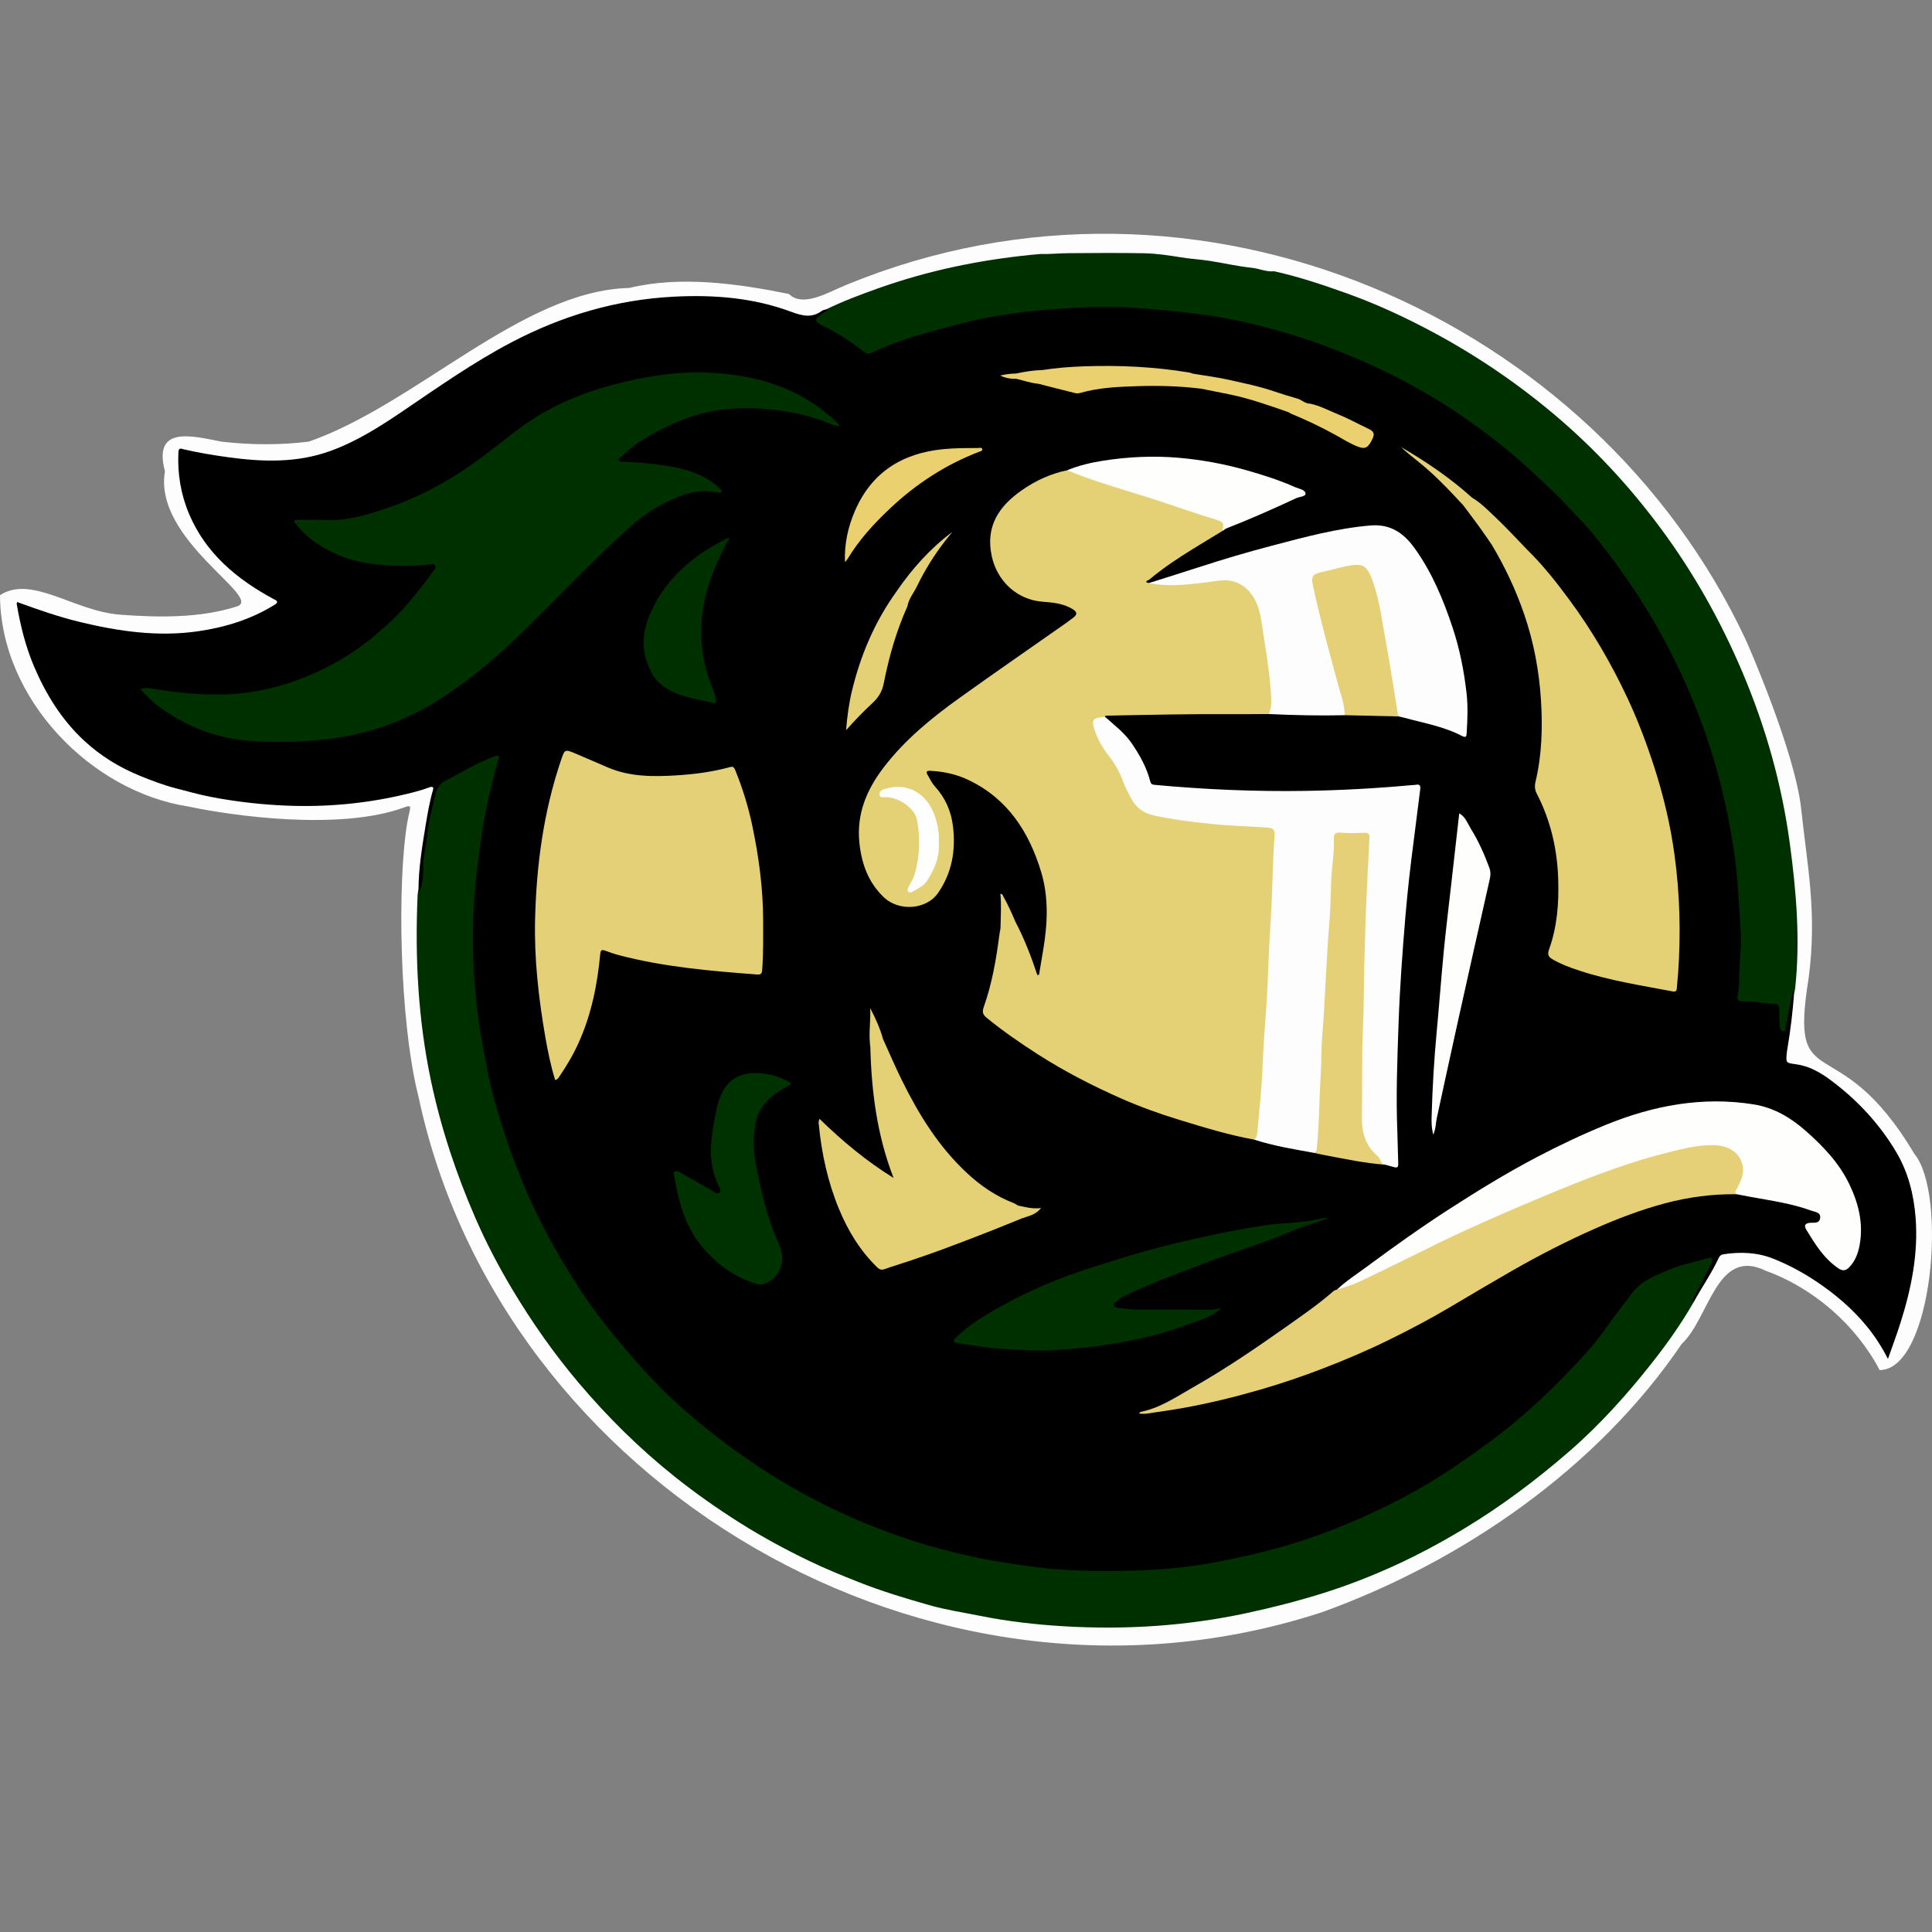 <?xml version="1.0" encoding="utf-8"?>
<!-- Generator: Adobe Illustrator 24.1.0, SVG Export Plug-In . SVG Version: 6.00 Build 0)  -->
<svg version="1.1" id="Layer_1" xmlns="http://www.w3.org/2000/svg" xmlns:xlink="http://www.w3.org/1999/xlink" x="0px" y="0px"
	 viewBox="0 0 200 200" style="enable-background:new 0 0 200 200;" xml:space="preserve">
<rect x="0" y="0" width="200" height="200" fill="#808080" stroke="none"/>
<path style="fill:#FDFDFD;" d="M43.341,113.616c-2.036-8.001-2.223-22.508-1.161-28.569c0.261-1.492,0.595-1.807-0.34-1.464
	c-6.659,2.445-17.81,0.873-22.341-0.093C9.412,81.947,0.039,72.342,0,61.61c3.288-2.127,7.675,1.67,12.444,2.023
	c4.03,0.298,8.25,0.362,12.08-0.854c2.84-0.902-8.676-6.848-7.45-13.992c-1.258-4.749,2.769-3.675,5.882-3.063
	c3.091,0.347,6.117,0.356,9.016-0.009c11.165-3.893,22.042-15.625,33.172-15.908c5.315-1.279,11.202-0.452,16.522,0.623
	c1.452,1.429,3.996-0.138,5.933-0.936c36.503-15.037,77.529,3.419,93.12,36.736c0.285,0.608,5.119,11.68,5.74,17.517
	c0.633,5.948,1.664,10.718,0.769,17.533c-2.054,12.672,2.923,4.684,10.938,18.155c3.455,4.125,1.903,22.376-3.584,22.396
	c-2.447-4.658-6.831-8.485-11.771-10.272c-5.133-2.532-5.831,4.891-8.723,7.564c-8.752,12.934-22.831,22.59-37.257,27.778
	C96.159,180.18,51.881,153.514,43.341,113.616z"/>
<path style="fill:#545554;" d="M47.066,125.213c-0.014,0.141-0.029,0.282-0.05,0.494"/>
<path d="M43.322,92.102c0.009-2.205,0.364-4.372,0.719-6.539c0.208-1.271,0.42-2.54,0.782-3.783
	c0.144-0.495-0.336-0.286-0.477-0.235c-0.941,0.34-1.912,0.573-2.882,0.793c-4.206,0.953-8.46,1.273-12.768,1.013
	c-2.324-0.141-4.626-0.421-6.907-0.864c-1.208-0.235-2.395-0.574-3.588-0.883c-1.254-0.324-2.459-0.783-3.647-1.263
	c-2.161-0.874-4.138-2.078-5.859-3.68c-2.314-2.155-3.93-4.766-5.164-7.655c-0.89-2.085-1.42-4.257-1.8-6.476
	c-0.01-0.056,0.02-0.119,0.037-0.211c2.17,0.792,4.334,1.549,6.564,2.085c4.005,0.963,8.044,1.54,12.17,0.945
	c2.801-0.404,5.461-1.223,7.887-2.719c0.127-0.078,0.292-0.157,0.291-0.312c-0.001-0.167-0.184-0.209-0.316-0.28
	c-3.812-2.053-7.035-4.709-8.779-8.809c-0.869-2.044-1.222-4.198-1.116-6.426c0.025-0.526,0.344-0.336,0.566-0.285
	c1.539,0.352,3.095,0.613,4.657,0.825c3.557,0.483,7.093,0.589,10.549-0.672c2.679-0.978,5.058-2.487,7.399-4.072
	c3.696-2.503,7.343-5.081,11.308-7.162c5.27-2.765,10.828-4.416,16.803-4.725c4.163-0.215,8.234,0.108,12.148,1.561
	c1.157,0.43,2.154,0.68,3.204-0.109c0.111-0.083,0.277-0.093,0.417-0.137c0.295-0.103,0.314,0.039,0.18,0.233
	c-0.149,0.215-0.42,0.287-0.621,0.444c-0.436,0.34-0.444,0.558,0.043,0.789c1.027,0.487,1.968,1.113,2.931,1.707
	c0.457,0.282,0.886,0.592,1.295,0.934c0.335,0.28,0.666,0.29,1.064,0.108c2.851-1.296,5.872-2.065,8.885-2.868
	c2.944-0.784,5.951-1.173,8.965-1.469c2.715-0.267,5.449-0.409,8.182-0.292c3.584,0.154,7.15,0.519,10.674,1.201
	c2.18,0.422,4.33,0.971,6.461,1.61c4.437,1.331,8.667,3.142,12.728,5.354c2.421,1.318,4.738,2.802,6.964,4.434
	c2.242,1.643,4.34,3.443,6.364,5.349c2.711,2.553,5.238,5.262,7.459,8.25c2.002,2.693,3.814,5.503,5.399,8.468
	c1.98,3.704,3.585,7.555,4.863,11.551c1.024,3.202,1.714,6.477,2.259,9.789c0.385,2.343,0.462,4.708,0.665,7.065
	c0.234,2.719-0.096,5.411-0.191,8.113c-0.018,0.527,0.147,0.699,0.631,0.692c0.986-0.014,1.951,0.205,2.93,0.267
	c0.473,0.03,0.682,0.294,0.698,0.747c0.013,0.363-0.001,0.726,0.012,1.089c0.01,0.268-0.002,0.545,0.243,0.848
	c0.271-0.927,0.348-1.819,0.571-2.677c0.097-0.371,0.146-0.756,0.315-1.106c0.043-0.088,0.107-0.203,0.236-0.113
	c0.086,0.06,0.048,0.149,0.004,0.225c-0.15,1.955-0.373,3.9-0.707,5.833c-0.022,0.126-0.044,0.252-0.055,0.379
	c-0.098,1.076-0.094,1.047,0.98,1.194c1.296,0.177,2.422,0.803,3.451,1.559c2.793,2.055,5.139,4.558,6.904,7.535
	c1.223,2.064,1.814,4.369,2,6.785c0.288,3.742-0.443,7.325-1.557,10.856c-0.387,1.226-0.841,2.431-1.307,3.768
	c-0.651-1.28-1.359-2.367-2.187-3.378c-1.496-1.825-3.268-3.332-5.223-4.64c-1.413-0.945-2.908-1.747-4.48-2.371
	c-1.656-0.657-3.405-0.717-5.162-0.443c-0.226,0.035-0.376,0.175-0.472,0.383c-0.738,1.598-1.754,3.039-2.595,4.579
	c-0.404-0.204-0.142-0.472-0.043-0.691c0.472-1.051,1.109-2.021,1.557-3.085c0.07-0.168,0.266-0.343,0.1-0.519
	c-0.133-0.14-0.319,0.013-0.48,0.046c-1.702,0.345-3.334,0.888-4.921,1.603c-1.148,0.517-2.058,1.26-2.787,2.276
	c-1.195,1.664-2.388,3.333-3.728,4.884c-2.067,2.39-4.267,4.651-6.626,6.758c-2.779,2.482-5.767,4.685-8.91,6.672
	c-3.91,2.472-8.049,4.489-12.391,6.097c-2.649,0.981-5.352,1.773-8.099,2.402c-2.621,0.6-5.268,1.065-7.956,1.292
	c-2.704,0.228-5.412,0.283-8.121,0.236c-2.86-0.049-5.699-0.323-8.529-0.776c-6.758-1.081-13.198-3.131-19.316-6.185
	c-3.176-1.585-6.199-3.43-9.068-5.527c-3.022-2.209-5.905-4.579-8.485-7.295c-2.309-2.43-4.486-4.972-6.434-7.712
	c-2.185-3.072-4.094-6.302-5.734-9.688c-1.641-3.388-2.929-6.914-3.989-10.529c-0.994-3.391-1.66-6.848-2.105-10.343
	c-0.432-3.389-0.6-6.807-0.421-10.22c0.216-4.115,0.723-8.202,1.651-12.225c0.254-1.102,0.52-2.202,0.833-3.29
	c0.04-0.14,0.134-0.311,0.024-0.428c-0.143-0.151-0.325-0.024-0.474,0.037c-1.745,0.712-3.368,1.66-4.994,2.6
	c-0.413,0.239-0.51,0.675-0.611,1.085c-0.347,1.405-0.641,2.818-0.888,4.248c-0.262,1.52-0.314,3.047-0.498,4.566
	c-0.046,0.38-0.092,0.766-0.271,1.114c-0.052,0.101-0.122,0.254-0.279,0.126C43.248,92.278,43.293,92.182,43.322,92.102z"/>
<path style="fill:#003000;" d="M43.322,92.102c0.047,0.098,0.064,0.309,0.171,0.017c0.26-0.71,0.329-1.476,0.32-2.193
	c-0.014-1.209,0.301-2.355,0.415-3.533c0.137-1.423,0.542-2.781,0.856-4.163c0.144-0.633,0.435-1.103,1.049-1.417
	c1.643-0.841,3.21-1.835,4.954-2.47c0.16-0.058,0.359-0.239,0.524-0.068c0.139,0.144-0.026,0.323-0.067,0.479
	c-0.636,2.399-1.24,4.807-1.609,7.263c-0.224,1.487-0.434,2.975-0.6,4.472c-0.327,2.95-0.449,5.905-0.333,8.86
	c0.105,2.667,0.354,5.327,0.814,7.967c0.382,2.195,0.773,4.388,1.364,6.533c0.989,3.59,2.231,7.093,3.771,10.491
	c1.461,3.226,3.215,6.285,5.151,9.241c1.561,2.384,3.342,4.603,5.214,6.754c1.374,1.578,2.798,3.105,4.322,4.533
	c1.534,1.438,3.151,2.787,4.822,4.068c2.345,1.798,4.789,3.446,7.345,4.93c3.207,1.862,6.561,3.417,10.028,4.715
	c2.883,1.079,5.847,1.918,8.855,2.569c2.194,0.475,4.415,0.81,6.645,1.092c3.308,0.419,6.629,0.438,9.948,0.352
	c2.776-0.071,5.542-0.324,8.286-0.826c2.381-0.435,4.739-0.962,7.062-1.62c2.573-0.728,5.09-1.641,7.548-2.7
	c2.551-1.1,5.039-2.335,7.43-3.743c2.289-1.348,4.467-2.869,6.611-4.448c2.563-1.888,4.936-3.986,7.16-6.239
	c1.744-1.766,3.487-3.552,4.923-5.603c0.864-1.234,1.793-2.421,2.704-3.621c0.935-1.231,2.338-1.725,3.681-2.316
	c1.329-0.585,2.767-0.798,4.137-1.244c0.124-0.04,0.267-0.071,0.359,0.038c0.174,0.207,0.032,0.407-0.061,0.591
	c-0.589,1.167-1.18,2.332-1.783,3.492c-0.084,0.162-0.177,0.295-0.019,0.454c-1.261,2.2-2.723,4.267-4.289,6.253
	c-2.602,3.301-5.399,6.426-8.585,9.188c-3.422,2.967-7.028,5.676-10.913,8.015c-2.344,1.412-4.749,2.707-7.237,3.838
	c-2.386,1.084-4.828,2.037-7.333,2.822c-2.625,0.822-5.283,1.502-7.975,2.077c-6.215,1.327-12.492,1.727-18.821,1.352
	c-2.914-0.173-5.817-0.498-8.685-1.076c-1.768-0.356-3.562-0.622-5.291-1.115c-2.437-0.695-4.867-1.423-7.235-2.358
	c-1.749-0.69-3.489-1.4-5.179-2.213c-2.463-1.185-4.865-2.485-7.183-3.949c-2.342-1.479-4.599-3.064-6.761-4.79
	c-3.63-2.897-6.919-6.145-9.917-9.689c-2.564-3.031-4.832-6.266-6.873-9.673c-1.432-2.391-2.721-4.854-3.829-7.402
	c-1.985-4.562-3.552-9.267-4.585-14.146c-1.353-6.389-1.683-12.844-1.394-19.347C43.242,92.432,43.292,92.267,43.322,92.102z"/>
<path style="fill:#003000;" d="M185.73,102.771c-0.006-0.02-0.011-0.042-0.02-0.061c-0.027-0.058-0.084-0.118-0.106-0.018
	c-0.222,1.015-0.434,2.031-0.649,3.047c-0.031,0.145-0.047,0.296-0.1,0.433c-0.078,0.204,0.077,0.585-0.222,0.592
	c-0.333,0.008-0.379-0.394-0.405-0.644c-0.057-0.549-0.047-1.107-0.041-1.661c0.004-0.379-0.153-0.533-0.533-0.541
	c-1.082-0.025-2.145-0.297-3.235-0.262c-0.432,0.014-0.658-0.155-0.527-0.682c0.175-0.7,0.138-1.444,0.153-2.154
	c0.032-1.469,0.258-2.935,0.157-4.403c-0.194-2.813-0.295-5.628-0.719-8.428c-0.651-4.3-1.665-8.497-3.124-12.588
	c-1.376-3.858-3.115-7.545-5.165-11.095c-1.427-2.472-3.041-4.813-4.755-7.083c-0.996-1.319-2.03-2.622-3.208-3.797
	c-0.769-0.767-1.463-1.611-2.252-2.355c-1.84-1.736-3.658-3.493-5.653-5.064c-2.22-1.748-4.51-3.389-6.932-4.834
	c-2.721-1.623-5.548-3.047-8.473-4.28c-2.862-1.207-5.797-2.191-8.792-2.985c-2.272-0.602-4.576-1.078-6.915-1.379
	c-2.316-0.298-4.633-0.514-6.964-0.671c-2.415-0.162-4.817-0.074-7.209,0.08c-3.679,0.237-7.345,0.698-10.921,1.653
	c-3.016,0.805-6.053,1.557-8.881,2.934c-0.308,0.15-0.531,0.122-0.808-0.101c-1.363-1.097-2.842-2.015-4.415-2.783
	c-0.683-0.333-0.704-0.634-0.076-1.066c0.189-0.13,0.375-0.268,0.612-0.333c0.169-0.047,0.177-0.169-0.031-0.214
	c1.735-0.847,3.538-1.523,5.355-2.169c2.585-0.919,5.222-1.663,7.899-2.238c2.58-0.555,5.192-0.954,7.821-1.224
	c0.359-0.037,0.719-0.068,1.078-0.101c0.979,0.027,1.955-0.078,2.931-0.086c2.604-0.021,5.208-0.041,7.811,0.007
	c1.271,0.023,2.538,0.212,3.797,0.418c1.007,0.164,2.029,0.217,3.039,0.375c1.448,0.226,2.88,0.561,4.336,0.713
	c0.78,0.081,1.51,0.446,2.311,0.359c2.56,0.566,5.037,1.401,7.501,2.281c3.091,1.104,6.064,2.481,8.949,4.029
	c4.51,2.42,8.723,5.283,12.64,8.594c4.092,3.459,7.697,7.359,10.884,11.649c3.439,4.628,6.24,9.62,8.495,14.935
	c2.417,5.696,4.079,11.597,4.908,17.713c0.677,4.992,1.1,10.014,0.556,15.061C185.818,102.489,185.766,102.629,185.73,102.771z"/>
<path style="fill:#003000;" d="M86.936,44.113c-0.742-0.015-1.31-0.397-1.91-0.601c-2.982-1.014-6.042-1.369-9.159-1.213
	c-2.201,0.11-4.3,0.736-6.315,1.623c-1.171,0.516-2.289,1.143-3.364,1.828c-0.693,0.442-1.291,1.034-1.923,1.569
	c-0.099,0.084-0.283,0.172-0.175,0.357c0.072,0.124,0.219,0.111,0.347,0.117c1.442,0.062,2.88,0.178,4.308,0.389
	c1.973,0.291,3.875,0.779,5.451,2.103c0.098,0.082,0.198,0.165,0.281,0.261c0.091,0.105,0.284,0.191,0.186,0.362
	c-0.087,0.152-0.273,0.096-0.41,0.067c-1.361-0.293-2.676-0.068-3.941,0.419c-1.878,0.724-3.557,1.787-5.062,3.132
	c-4.076,3.643-7.788,7.658-11.721,11.446c-2.236,2.154-4.62,4.159-7.195,5.892c-3.418,2.3-7.172,3.861-11.27,4.492
	c-2.914,0.448-5.858,0.532-8.79,0.376c-3.741-0.199-7.117-1.525-10.103-3.79c-0.589-0.446-1.074-1.029-1.665-1.604
	c0.744-0.241,1.389-0.027,2.009,0.07c2.211,0.343,4.426,0.544,6.664,0.482c3.381-0.094,6.578-0.918,9.643-2.335
	c1.881-0.87,3.66-1.904,5.274-3.194c1.696-1.356,3.299-2.811,4.662-4.526c0.687-0.864,1.403-1.705,2.025-2.617
	c0.139-0.204,0.377-0.443,0.266-0.678c-0.109-0.231-0.434-0.124-0.647-0.097c-1.295,0.166-2.597,0.156-3.893,0.107
	c-2.135-0.081-4.231-0.444-6.157-1.404c-1.426-0.71-2.745-1.605-3.725-2.909c-0.073-0.097-0.22-0.172-0.152-0.318
	c0.067-0.143,0.222-0.097,0.343-0.097c0.897-0.004,1.796-0.048,2.69,0.007c2.174,0.133,4.225-0.453,6.237-1.119
	c3.331-1.103,6.426-2.72,9.283-4.756c1.745-1.243,3.388-2.631,5.127-3.884c3.173-2.286,6.765-3.66,10.537-4.546
	c2.835-0.666,5.72-1.087,8.649-0.949c4.511,0.213,8.722,1.314,12.287,4.272C86.081,43.221,86.553,43.572,86.936,44.113z"/>
<path style="fill:#E4D177;" d="M57.467,111.79c-0.456-1.475-0.766-2.993-1.029-4.516c-0.694-4.019-1.146-8.062-1.044-12.151
	c0.139-5.589,0.874-11.08,2.672-16.399c0.397-1.175,0.39-1.186,1.548-0.7c1.112,0.467,2.214,0.957,3.324,1.429
	c2.266,0.964,4.651,0.961,7.043,0.816c1.853-0.113,3.692-0.348,5.49-0.834c0.282-0.076,0.465-0.142,0.626,0.254
	c0.775,1.895,1.376,3.842,1.793,5.841c0.666,3.197,1.101,6.423,1.109,9.697c0.004,1.729,0.03,3.457-0.099,5.184
	c-0.03,0.398-0.153,0.496-0.538,0.467c-4.807-0.359-9.606-0.773-14.291-1.998c-0.473-0.124-0.934-0.295-1.395-0.458
	c-0.338-0.12-0.495-0.139-0.54,0.34c-0.296,3.17-0.917,6.266-2.239,9.19c-0.562,1.242-1.249,2.407-2.018,3.529
	C57.779,111.622,57.701,111.776,57.467,111.79z"/>
<path style="fill:#FDFDFD;" d="M129.826,117.97c0.274-1.123,0.295-2.278,0.388-3.42c0.359-4.417,0.607-8.841,0.811-13.268
	c0.108-2.341,0.254-4.68,0.371-7.021c0.124-2.49,0.232-4.98,0.353-7.47c0.045-0.926,0.052-0.901-0.901-0.952
	c-3.847-0.206-7.696-0.403-11.475-1.249c-1.084-0.243-1.967-0.771-2.413-1.799c-0.901-2.073-1.983-4.036-3.256-5.902
	c-0.282-0.414-0.448-0.916-0.622-1.395c-0.142-0.392-0.358-0.856-0.012-1.205c0.341-0.345,0.823-0.284,1.269-0.133
	c0.989,0.895,2.071,1.69,2.835,2.821c0.815,1.206,1.523,2.459,1.889,3.875c0.073,0.281,0.165,0.368,0.451,0.395
	c5.212,0.483,10.432,0.71,15.667,0.625c3.651-0.06,7.293-0.262,10.928-0.593c0.149-0.014,0.302-0.004,0.447-0.035
	c0.415-0.088,0.515,0.081,0.463,0.474c-0.239,1.818-0.45,3.639-0.689,5.457c-0.338,2.579-0.631,5.164-0.848,7.756
	c-0.306,3.658-0.574,7.318-0.702,10.987c-0.132,3.755-0.28,7.51-0.127,11.269c0.044,1.088,0.046,2.177,0.092,3.265
	c0.015,0.356-0.092,0.469-0.432,0.37c-0.306-0.089-0.615-0.17-0.923-0.254c-0.369-0.019-0.643-0.175-0.793-0.528
	c-0.033-0.077-0.091-0.147-0.154-0.204c-1.362-1.238-1.711-2.816-1.663-4.587c0.06-2.24-0.037-4.484,0.026-6.724
	c0.1-3.539,0.156-7.079,0.268-10.617c0.071-2.237,0.136-4.476,0.255-6.711c0.063-1.191,0.035-2.39,0.202-3.575
	c0.03-0.212,0.025-0.425,0.024-0.639c-0.002-0.376-0.194-0.535-0.557-0.541c-0.726-0.011-1.452,0.007-2.177-0.013
	c-0.489-0.013-0.562,0.327-0.558,0.684c0.014,1.199-0.191,2.383-0.24,3.573c-0.085,2.067-0.148,4.136-0.309,6.196
	c-0.198,2.53-0.311,5.065-0.451,7.597c-0.104,1.873-0.269,3.741-0.323,5.619c-0.083,2.918-0.126,5.842-0.437,8.75
	c-0.043,0.399-0.155,0.614-0.592,0.475C133.866,118.954,131.811,118.618,129.826,117.97z"/>
<path style="fill:#E6D077;" d="M179.783,123.627c-2.508-0.032-4.979,0.291-7.395,0.933c-2.502,0.665-4.922,1.586-7.289,2.633
	c-2.89,1.279-5.704,2.714-8.446,4.284c-2.229,1.277-4.439,2.587-6.648,3.898c-2.026,1.202-4.112,2.288-6.225,3.329
	c-2.208,1.088-4.47,2.047-6.761,2.933c-2.138,0.827-4.309,1.564-6.513,2.204c-2.659,0.772-5.343,1.432-8.068,1.917
	c-1.237,0.22-2.481,0.396-3.725,0.578c-0.244,0.036-0.497,0.005-0.79,0.005c0.065-0.09,0.093-0.171,0.134-0.179
	c2.032-0.393,3.706-1.556,5.454-2.55c3.376-1.919,6.582-4.104,9.747-6.345c1.556-1.102,3.131-2.183,4.577-3.434
	c0.152-0.131,0.305-0.299,0.535-0.314c2.271-0.979,4.478-2.092,6.705-3.162c1.769-0.85,3.519-1.739,5.301-2.565
	c1.685-0.781,3.371-1.56,5.075-2.296c3.233-1.397,6.475-2.777,9.771-4.02c3.261-1.23,6.581-2.268,10.01-2.917
	c1.046-0.198,2.106-0.311,3.176-0.043c1.686,0.423,2.525,1.853,2.027,3.513C180.27,122.584,179.937,123.068,179.783,123.627z"/>
<path style="fill:#FDFDFD;" d="M131.347,73.916c0.009-1.098,0.047-2.191-0.071-3.291c-0.263-2.453-0.63-4.892-1.087-7.313
	c-0.361-1.916-1.966-3.21-3.617-3.06c-1.121,0.101-2.235,0.273-3.352,0.415c-1.211,0.154-2.425,0.075-3.638,0.044
	c-0.257-0.007-0.503-0.099-0.641-0.355c1.758-0.557,3.521-1.102,5.275-1.674c2.459-0.801,4.938-1.533,7.438-2.188
	c3.366-0.883,6.719-1.803,10.219-2.097c2.133-0.179,3.493,0.851,4.6,2.399c1.778,2.487,2.938,5.278,3.899,8.17
	c0.736,2.214,1.182,4.477,1.444,6.782c0.154,1.359,0.098,2.729,0.015,4.093c-0.016,0.269-0.001,0.604-0.47,0.355
	c-1.864-0.985-3.934-1.333-5.939-1.882c-0.205-0.056-0.414-0.098-0.622-0.147c-0.321-0.223-0.331-0.582-0.384-0.913
	c-0.296-1.874-0.561-3.754-0.909-5.618c-0.407-2.179-0.763-4.37-1.304-6.524c-0.088-0.352-0.177-0.704-0.303-1.044
	c-0.454-1.23-0.961-1.519-2.246-1.32c-1.015,0.157-1.994,0.461-2.986,0.713c-0.564,0.143-0.674,0.385-0.581,1.085
	c0.186,1.401,0.629,2.743,0.965,4.108c0.669,2.713,1.445,5.397,2.157,8.099c0.111,0.421,0.315,0.86-0.01,1.285
	C136.581,74.099,133.964,74.04,131.347,73.916z"/>
<path style="fill:#FEFEFD;" d="M179.783,123.627c-0.262-0.207-0.091-0.379,0.02-0.587c0.384-0.717,0.759-1.455,0.605-2.303
	c-0.244-1.342-1.345-2.147-2.975-2.189c-1.572-0.041-3.085,0.337-4.595,0.71c-3.899,0.963-7.647,2.365-11.357,3.885
	c-3.451,1.413-6.876,2.888-10.264,4.445c-1.8,0.827-3.566,1.727-5.347,2.593c-1.797,0.874-3.584,1.769-5.396,2.609
	c-0.67,0.31-1.4,0.491-2.102,0.73c0.96-0.905,2.07-1.615,3.125-2.395c2.796-2.069,5.628-4.091,8.552-5.975
	c2.939-1.893,5.918-3.723,9.018-5.351c2.322-1.219,4.684-2.341,7.112-3.334c4.956-2.026,10.061-2.994,15.398-2.133
	c2.032,0.328,3.783,1.356,5.323,2.711c1.801,1.585,3.452,3.305,4.515,5.492c0.967,1.99,1.496,4.077,1.102,6.304
	c-0.152,0.86-0.446,1.681-1.074,2.337c-0.342,0.358-0.664,0.436-1.117,0.133c-1.502-1.005-2.411-2.492-3.322-3.98
	c-0.249-0.406-0.222-0.695,0.39-0.747c0.369-0.031,0.945,0.114,1.026-0.486c0.082-0.606-0.504-0.621-0.864-0.753
	c-2.027-0.745-4.159-1.048-6.272-1.429C180.783,123.825,180.284,123.723,179.783,123.627z"/>
<path style="fill:#003000;" d="M137.515,126.095c-1.295,0.491-2.618,0.865-3.892,1.397c-2.746,1.146-5.594,2.018-8.375,3.071
	c-2.883,1.091-5.779,2.154-8.575,3.463c-0.368,0.172-0.734,0.348-1.008,0.663c-0.128,0.147-0.46,0.16-0.359,0.45
	c0.08,0.23,0.358,0.241,0.55,0.268c0.609,0.084,1.225,0.157,1.839,0.161c2.563,0.018,5.126,0.003,7.689,0.016
	c0.366,0.002,0.699-0.094,1.044-0.204c-0.693,0.72-1.598,1.081-2.484,1.385c-1.584,0.543-3.149,1.151-4.785,1.542
	c-2.457,0.587-4.937,1.014-7.454,1.255c-1.633,0.156-3.266,0.314-4.903,0.231c-1.905-0.097-3.817-0.131-5.709-0.463
	c-0.622-0.109-1.26-0.156-1.884-0.285c-0.166-0.034-0.373,0.001-0.442-0.189c-0.084-0.23,0.138-0.338,0.268-0.464
	c0.889-0.864,1.891-1.576,2.951-2.217c2.679-1.62,5.483-2.984,8.419-4.065c1.969-0.725,3.975-1.339,5.981-1.957
	c2.418-0.744,4.865-1.375,7.328-1.922c2.395-0.532,4.803-1.032,7.239-1.385c2.014-0.292,4.068-0.249,6.057-0.745
	C137.168,126.061,137.346,126.095,137.515,126.095z"/>
<path style="fill:#E5D077;" d="M135.913,119.324c0.259-0.023,0.359-0.043,0.399-0.422c0.268-2.547,0.244-5.106,0.411-7.656
	c0.088-1.34,0.041-2.685,0.153-4.026c0.331-3.948,0.412-7.912,0.75-11.861c0.115-1.337,0.124-2.683,0.168-4.026
	c0.05-1.512,0.351-3.007,0.289-4.527c-0.02-0.496,0.183-0.667,0.729-0.612c0.803,0.081,1.621,0.036,2.431,0.018
	c0.376-0.008,0.544,0.102,0.522,0.508c-0.125,2.362-0.234,4.724-0.348,7.087c-0.067,1.384-0.075,2.77-0.13,4.156
	c-0.115,2.877-0.076,5.761-0.2,8.637c-0.13,3.03-0.054,6.059-0.104,9.088c-0.026,1.585,0.393,2.942,1.627,3.986
	c0.308,0.261,0.286,0.804,0.782,0.893c-2.131-0.149-4.213-0.606-6.305-0.998C136.695,119.496,136.305,119.406,135.913,119.324z"/>
<path style="fill:#003100;" d="M81.838,112.212c-0.063,0.162-0.228,0.185-0.354,0.255c-1.548,0.862-2.903,1.911-3.257,3.777
	c-0.271,1.43-0.252,2.874,0.025,4.312c0.366,1.898,0.791,3.782,1.379,5.622c0.33,1.031,0.749,2.035,1.156,3.04
	c0.576,1.423-0.185,3.214-1.655,3.689c-0.6,0.194-1.217-0.116-1.768-0.336c-1.909-0.759-3.436-1.991-4.757-3.599
	c-1.789-2.177-2.383-4.737-2.845-7.383c-0.022-0.126-0.031-0.263,0.117-0.329c0.177-0.079,0.336,0.002,0.485,0.087
	c1.053,0.597,2.102,1.201,3.157,1.795c0.305,0.172,0.662,0.559,0.958,0.309c0.244-0.206-0.065-0.632-0.195-0.92
	c-0.92-2.04-0.776-4.14-0.389-6.253c0.171-0.936,0.32-1.882,0.675-2.772c0.824-2.064,2.45-2.592,4.43-2.374
	c0.897,0.099,1.749,0.345,2.532,0.804C81.65,112.003,81.829,112.016,81.838,112.212z"/>
<path style="fill:#FEFEFD;" d="M126.523,54.979c0.146-0.828-0.443-0.964-1.037-1.149c-3.803-1.188-7.563-2.51-11.389-3.628
	c-0.878-0.257-1.738-0.58-2.594-0.906c-0.371-0.141-0.769-0.27-1.027-0.614c1.199-0.498,2.464-0.795,3.731-0.993
	c2.599-0.405,5.217-0.527,7.849-0.296c2.335,0.205,4.616,0.623,6.878,1.258c1.754,0.492,3.475,1.044,5.138,1.778
	c0.398,0.176,1.036,0.261,1.077,0.657c0.033,0.323-0.639,0.334-0.991,0.497c-2.38,1.106-4.777,2.175-7.223,3.127
	C126.766,54.776,126.682,54.925,126.523,54.979z"/>
<path style="fill:#E6D077;" d="M139.201,74.036c-0.006-1.192-0.452-2.29-0.753-3.415c-0.881-3.287-1.795-6.566-2.515-9.894
	c-0.236-1.09-0.082-1.297,1.005-1.53c0.832-0.179,1.647-0.436,2.482-0.595c1.598-0.305,2.078-0.202,2.723,1.663
	c0.663,1.916,0.91,3.938,1.279,5.924c0.477,2.572,0.861,5.161,1.288,7.742c0.013,0.081,0.062,0.157,0.094,0.235
	C142.934,74.123,141.068,74.08,139.201,74.036z"/>
<path style="fill:#003000;" d="M75.519,55.67c-1.361,2.518-2.459,5.038-2.803,7.806c-0.324,2.612-0.006,5.163,0.988,7.616
	c0.175,0.433,0.342,0.865,0.41,1.336c0.044,0.303-0.047,0.41-0.322,0.34c-1.853-0.477-3.822-0.627-5.382-1.932
	c-0.769-0.643-1.175-1.505-1.482-2.415c-0.609-1.804-0.247-3.571,0.514-5.206c1.621-3.481,4.427-5.791,7.805-7.471
	C75.3,55.718,75.363,55.712,75.519,55.67z"/>
<path style="fill:#FEFEFD;" d="M148.378,117.464c-0.203-0.753-0.192-1.351-0.175-1.946c0.081-2.902,0.25-5.799,0.522-8.691
	c0.264-2.803,0.468-5.612,0.74-8.414c0.223-2.291,0.506-4.575,0.764-6.863c0.274-2.433,0.551-4.866,0.832-7.355
	c0.657,0.371,0.875,1.073,1.225,1.639c0.78,1.262,1.384,2.62,1.896,4.015c0.144,0.392,0.126,0.775,0.032,1.188
	c-1.117,4.938-2.223,9.879-3.319,14.822c-0.727,3.281-1.435,6.567-2.151,9.85C148.629,116.237,148.648,116.794,148.378,117.464z"/>
<path style="fill:#EAD06F;" d="M87.469,58.182c-0.072-1.899,0.322-3.654,1.047-5.323c1.729-3.979,4.884-5.937,9.111-6.361
	c1.213-0.122,2.428-0.112,3.643-0.119c0.146-0.001,0.39-0.104,0.414,0.146c0.016,0.163-0.196,0.194-0.332,0.246
	c-3.459,1.327-6.507,3.313-9.193,5.843c-1.67,1.573-3.225,3.26-4.416,5.245C87.671,57.979,87.561,58.075,87.469,58.182z"/>
<path style="fill:#E4D176;" d="M92.809,61.227C92.809,61.227,92.809,61.227,92.809,61.227c-2.245,3.115-3.72,6.575-4.615,10.295
	c-0.321,1.333-0.495,2.689-0.61,4.069c0.868-0.981,1.762-1.911,2.71-2.787c0.61-0.564,1.015-1.165,1.193-2.07
	c0.536-2.726,1.297-5.404,2.443-7.953c0.131-0.794,0.662-1.397,0.997-2.094c0.802-1.666,1.778-3.223,2.907-4.686
	c0.244-0.317,0.5-0.625,0.751-0.936C96.287,56.785,94.411,58.881,92.809,61.227z"/>
<path style="fill:#E4D176;" d="M173.342,88.465c-0.423-3.079-1.14-6.102-2.096-9.064c-0.776-2.405-1.666-4.766-2.735-7.058
	c-1.694-3.63-3.7-7.076-6.085-10.298c-1.344-1.816-2.74-3.586-4.361-5.168c-1.057-1.089-2.08-2.215-3.184-3.255
	c-0.79-0.744-1.544-1.544-2.494-2.104c-2.247-2.031-4.739-3.717-7.349-5.235c0.542,0.518,1.122,0.981,1.705,1.442
	c1.724,1.363,3.224,2.958,4.716,4.562c0,0,0,0,0,0c0.57,0.763,1.149,1.52,1.708,2.291c0.431,0.593,0.838,1.204,1.256,1.806v0
	c1.367,2.287,2.496,4.685,3.362,7.206c0.996,2.898,1.552,5.887,1.739,8.935c0.173,2.817,0.092,5.632-0.566,8.398
	c-0.104,0.438-0.077,0.838,0.128,1.234c1.444,2.791,2.127,5.774,2.221,8.899c0.074,2.465-0.11,4.907-0.955,7.247
	c-0.182,0.503-0.056,0.756,0.343,0.99c0.885,0.52,1.841,0.87,2.812,1.19c3.147,1.036,6.413,1.534,9.654,2.15
	c0.256,0.049,0.404-0.014,0.422-0.309c0.033-0.532,0.1-1.062,0.137-1.594C174.008,96.629,173.9,92.534,173.342,88.465z"/>
<path style="fill:#E4D176;" d="M105.378,124.798c-0.145-0.085-0.281-0.192-0.436-0.252c-1.834-0.701-3.421-1.788-4.849-3.118
	c-2.945-2.742-5.012-6.102-6.767-9.675c-0.673-1.37-1.273-2.775-1.906-4.164c-0.316-1.127-0.786-2.189-1.339-3.226
	c0.065,1.224-0.146,2.436-0.024,3.645c-0.001,0.105,0.002,0.209,0.038,0.31c0.113,4.65,0.692,9.218,2.409,13.626
	c-2.806-1.741-5.309-3.815-7.661-6.116c-0.14,0.25-0.095,0.442-0.077,0.623c0.292,2.981,0.925,5.887,2.067,8.661
	c0.938,2.279,2.197,4.362,3.988,6.094c0.257,0.249,0.463,0.277,0.786,0.162c0.859-0.307,1.736-0.563,2.599-0.857
	c1.142-0.389,2.286-0.777,3.417-1.196c1.588-0.589,3.169-1.199,4.747-1.815c1.143-0.446,2.277-0.915,3.415-1.373
	c0.665-0.246,1.41-0.346,1.98-1.071C106.856,125.172,106.122,124.947,105.378,124.798z"/>
<path style="fill:#EAD06F;" d="M141.524,44.32c-1.012-0.477-1.996-1.023-3.032-1.441c-0.952-0.384-1.863-0.888-2.885-1.093
	c0,0,0,0,0,0c0,0,0,0,0,0c-0.508,0.005-0.85-0.398-1.307-0.528c-0.774-0.219-1.547-0.448-2.308-0.711
	c-1.547-0.535-3.148-0.863-4.739-1.22c-1.245-0.279-2.517-0.436-3.777-0.647c-0.118-0.039-0.233-0.094-0.353-0.114
	c-3.625-0.601-7.276-0.774-10.944-0.643c-1.425,0.051-2.845,0.161-4.255,0.382c-0.918,0.024-1.821,0.165-2.717,0.36
	c-0.527,0.012-1.048,0.062-1.67,0.211c0.61,0.292,1.145,0.348,1.692,0.343c0,0,0,0,0,0c0,0,0,0,0,0
	c0.757,0.18,1.497,0.439,2.279,0.513c1.273,0.325,2.546,0.655,3.822,0.969c0.156,0.038,0.342,0.02,0.5-0.025
	c1.965-0.564,3.988-0.642,6.009-0.703c2.173-0.066,4.344-0.001,6.505,0.266c0.972,0.195,1.945,0.386,2.917,0.584
	c2.105,0.428,4.121,1.15,6.143,1.854c0,0,0,0,0,0c0,0,0,0,0,0c0.089,0.053,0.172,0.118,0.266,0.157
	c1.569,0.646,3.096,1.375,4.585,2.195c0.778,0.429,1.529,0.92,2.37,1.229c0.731,0.269,1.031,0.062,1.468-0.856
	C142.406,44.737,141.996,44.542,141.524,44.32z"/>
<path style="fill:#E4D176;" d="M131.134,85.668c-1.956-0.142-3.918-0.181-5.871-0.39c-1.974-0.211-3.944-0.438-5.884-0.88
	c-1.022-0.233-1.775-0.802-2.268-1.722c-0.333-0.621-0.655-1.251-0.899-1.911c-0.345-0.932-0.841-1.766-1.449-2.549
	c-0.686-0.883-1.229-1.85-1.534-2.934c-0.202-0.72-0.046-0.937,0.684-1.018c0.148-0.017,0.3-0.009,0.427-0.107
	c0.153-0.105,0.328-0.076,0.496-0.079c4.16-0.081,8.32-0.174,12.481-0.147c1.343,0.008,2.687-0.009,4.03-0.014
	c0.397-0.88,0.234-1.804,0.17-2.708c-0.135-1.894-0.456-3.766-0.747-5.641c-0.205-1.323-0.304-2.681-1.079-3.848
	c-0.805-1.211-1.927-1.772-3.377-1.628c-0.7,0.07-1.394,0.198-2.093,0.275c-1.759,0.194-3.521,0.363-5.279-0.011
	c-0.636-0.114,0.002-0.332,0.01-0.339c1.411-1.182,2.937-2.202,4.501-3.168c1.02-0.63,2.048-1.247,3.072-1.869
	c0.212-0.765,0.143-0.943-0.617-1.177c-1.775-0.548-3.536-1.137-5.294-1.734c-3.373-1.146-6.837-2.021-10.137-3.386
	c-1.712,0.351-3.273,1.073-4.692,2.063c-2.365,1.649-3.787,3.725-3.119,6.828c0.558,2.591,2.63,4.519,5.257,4.715
	c1.058,0.079,2.129,0.18,3.079,0.744c0.535,0.317,0.553,0.582,0.058,0.943c-0.24,0.175-0.473,0.36-0.717,0.531
	c-3.688,2.589-7.396,5.148-11.058,7.773c-2.861,2.051-5.576,4.275-7.75,7.089c-1.795,2.323-2.884,4.86-2.571,7.868
	c0.225,2.159,0.903,4.093,2.522,5.64c1.601,1.529,4.43,1.268,5.606-0.416c1.451-2.078,1.853-4.396,1.568-6.87
	c-0.183-1.591-0.789-2.984-1.876-4.177c-0.311-0.341-0.518-0.779-0.752-1.185c-0.158-0.275-0.178-0.459,0.267-0.436
	c1.378,0.07,2.699,0.35,3.948,0.945c4.068,1.938,6.279,5.383,7.529,9.515c0.797,2.635,0.675,5.356,0.219,8.057
	c-0.146,0.866-0.29,1.733-0.436,2.599c-0.058,0.009-0.115,0.018-0.173,0.026c-0.63-1.886-1.337-3.739-2.263-5.498
	c-0.393-0.912-0.788-1.824-1.285-2.686c-0.035-0.119-0.09-0.216-0.278-0.229c0.114,1.172,0.031,2.316,0.016,3.46c0,0,0,0,0,0
	c0,0,0,0,0,0c-0.008,0.08-0.015,0.161-0.023,0.241l0,0c-0.033,0.187-0.075,0.373-0.099,0.561c-0.328,2.538-0.762,5.057-1.62,7.475
	c-0.187,0.526-0.072,0.795,0.319,1.114c1.686,1.374,3.469,2.606,5.299,3.779c2.749,1.761,5.64,3.25,8.624,4.566
	c1.948,0.859,3.949,1.579,5.983,2.202c2.562,0.785,5.124,1.572,7.767,2.052c0.244-0.156,0.296-0.409,0.32-0.667
	c0.205-2.207,0.447-4.41,0.542-6.628c0.07-1.618,0.155-3.237,0.286-4.851c0.161-1.977,0.26-3.957,0.328-5.937
	c0.068-1.961,0.208-3.917,0.312-5.875c0.132-2.491,0.132-4.986,0.328-7.474C131.994,85.87,131.796,85.716,131.134,85.668z"/>
<path style="fill:#FEFEFE;" d="M97.178,87.208c0.124,1.484-0.429,2.76-1.206,3.963c-0.375,0.581-1,0.844-1.573,1.168
	c-0.114,0.065-0.257,0.079-0.359-0.019c-0.15-0.145-0.082-0.314-0.006-0.471c0.223-0.46,0.523-0.897,0.661-1.381
	c0.521-1.83,0.585-3.702,0.242-5.565c-0.218-1.187-1.761-2.292-3.109-2.385c-0.284-0.02-0.754,0.16-0.784-0.3
	c-0.025-0.388,0.395-0.503,0.73-0.595c2.236-0.613,4.206,0.516,5.011,2.89C97.082,85.385,97.243,86.285,97.178,87.208z"/>
</svg>
